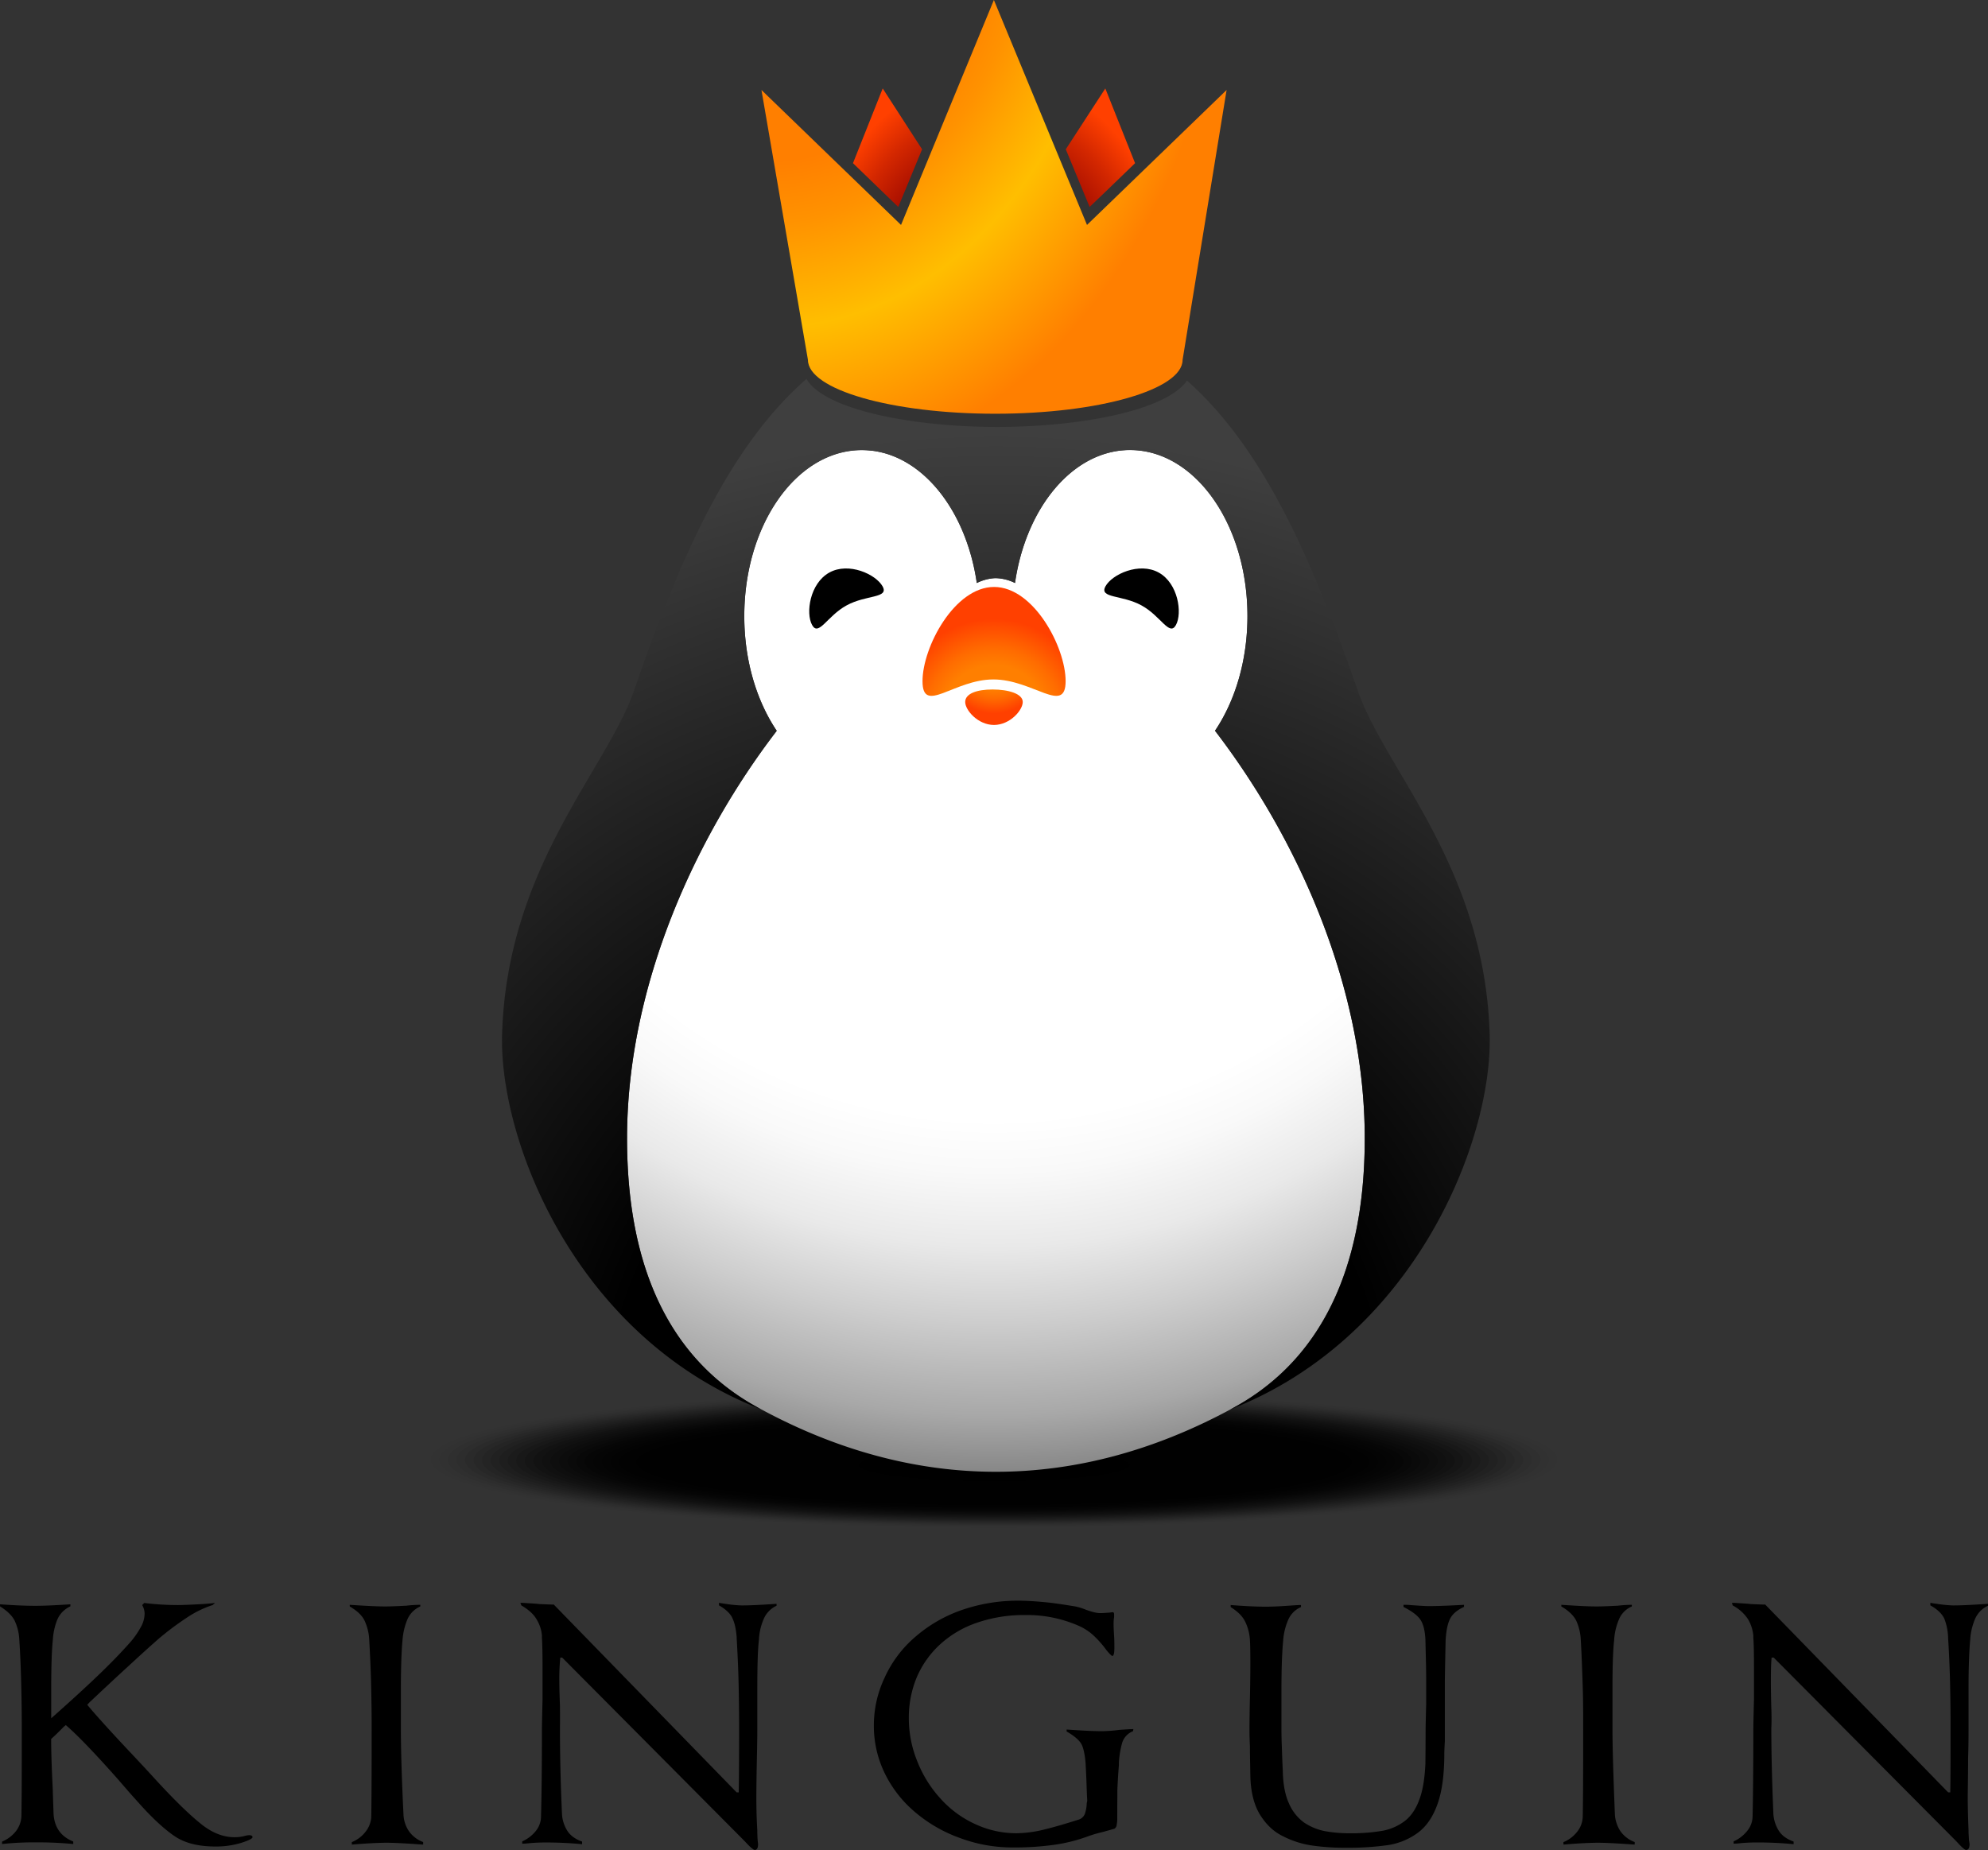<svg xmlns="http://www.w3.org/2000/svg" xmlns:xlink="http://www.w3.org/1999/xlink" viewBox="0 0 1312.79 1221.93"><rect x="0" y="0" width="1312.79" height="1221.93" fill="#333333" stroke="none"/><defs><style>.cls-1{opacity:0.01;}.cls-2{opacity:0.02;}.cls-3{opacity:0.03;}.cls-4{opacity:0.04;}.cls-5{opacity:0.05;}.cls-6{opacity:0.06;}.cls-7{opacity:0.07;}.cls-8{opacity:0.08;}.cls-9{opacity:0.09;}.cls-10{opacity:0.1;}.cls-11{opacity:0.11;}.cls-12{opacity:0.12;}.cls-13{opacity:0.13;}.cls-14{opacity:0.13;}.cls-15{opacity:0.14;}.cls-16{opacity:0.15;}.cls-17{opacity:0.16;}.cls-18{opacity:0.17;}.cls-19{opacity:0.18;}.cls-20{opacity:0.19;}.cls-21{opacity:0.2;}.cls-22{opacity:0.21;}.cls-23{opacity:0.22;}.cls-24{opacity:0.23;}.cls-25{opacity:0.24;}.cls-26{opacity:0.25;}.cls-27{opacity:0.26;}.cls-28{opacity:0.27;}.cls-29{opacity:0.28;}.cls-30{opacity:0.29;}.cls-31{opacity:0.3;}.cls-32{opacity:0.31;}.cls-33{opacity:0.32;}.cls-34{opacity:0.33;}.cls-35{opacity:0.34;}.cls-36{opacity:0.35;}.cls-37{opacity:0.36;}.cls-38{opacity:0.37;}.cls-39{opacity:0.38;}.cls-40{opacity:0.38;}.cls-41{opacity:0.39;}.cls-42{opacity:0.4;}.cls-43{opacity:0.41;}.cls-44{opacity:0.42;}.cls-45{opacity:0.43;}.cls-46{opacity:0.44;}.cls-47{opacity:0.45;}.cls-48{opacity:0.46;}.cls-49{opacity:0.47;}.cls-50{opacity:0.48;}.cls-51{opacity:0.49;}.cls-52{opacity:0.5;}.cls-53{fill:url(#radial-gradient);}.cls-54{fill:url(#radial-gradient-2);}.cls-55{fill:url(#radial-gradient-3);}.cls-56{fill:url(#radial-gradient-4);}.cls-57{fill:url(#radial-gradient-5);}.cls-58{fill:url(#radial-gradient-6);}.cls-59{fill:url(#radial-gradient-7);}</style><radialGradient id="radial-gradient" cx="655.95" cy="390.5" r="697.81" gradientUnits="userSpaceOnUse"><stop offset="0.5" stop-color="#fff"/><stop offset="0.55" stop-color="#f9f9f9"/><stop offset="0.62" stop-color="#e9e9e9"/><stop offset="0.69" stop-color="#cecece"/><stop offset="0.78" stop-color="#a8a8a8"/><stop offset="0.86" stop-color="#777"/><stop offset="0.95" stop-color="#3f3f3f"/></radialGradient><radialGradient id="radial-gradient-2" cx="656.29" cy="473.94" r="65.08" gradientUnits="userSpaceOnUse"><stop offset="0.53" stop-color="#ff7f00"/><stop offset="0.7" stop-color="#ff6c00"/><stop offset="1" stop-color="#ff4000"/></radialGradient><radialGradient id="radial-gradient-3" cx="656.29" cy="437.58" r="33.59" xlink:href="#radial-gradient-2"/><radialGradient id="radial-gradient-4" cx="508.65" cy="1243.9" r="318.66" gradientTransform="translate(0 -1665.54) scale(1 1.28)" gradientUnits="userSpaceOnUse"><stop offset="0.44" stop-color="#ff7f00"/><stop offset="0.54" stop-color="#ff9200"/><stop offset="0.71" stop-color="#ffbe00"/><stop offset="0.95" stop-color="#ff7f00"/></radialGradient><radialGradient id="radial-gradient-5" cx="654.77" cy="1463.12" r="124.15" gradientTransform="translate(0 -1665.53) scale(1 1.28)" gradientUnits="userSpaceOnUse"><stop offset="0.53" stop-color="#8e0000"/><stop offset="0.63" stop-color="#a10b00"/><stop offset="0.84" stop-color="#d32700"/><stop offset="1" stop-color="#ff4000"/></radialGradient><radialGradient id="radial-gradient-6" cx="654.68" cy="1463.12" r="124.28" xlink:href="#radial-gradient-5"/><radialGradient id="radial-gradient-7" cx="657.61" cy="940.57" r="655.24" gradientUnits="userSpaceOnUse"><stop offset="0.39"/><stop offset="1" stop-color="#3f3f3f"/></radialGradient></defs><title>kinguin</title><g id="Layer_2" data-name="Layer 2"><g id="standard_-_light_bg" data-name="standard - light bg"><g id="B_-_colour_-_Shadow" data-name="B - colour - Shadow"><g id="txt"><path d="M1.36,1218v-1.61a22.42,22.42,0,0,0,9.08-6.79,17.2,17.2,0,0,0,3.7-10.09c.24-12.85.24-32.12.24-57.6,0-9.74-.12-19.79-.38-30s-.65-20.07-1.29-29.46a32.62,32.62,0,0,0-3-11.9c-1.71-3.44-5-6.57-9.69-9.53v-1.36c9.73.71,17.65,1,23.35,1,5.3,0,13-.33,23.11-1v1.36a17.08,17.08,0,0,0-8.59,8.63,42.45,42.45,0,0,0-3,13.61c-.76,7-1.08,18.63-1.08,34.54v17.15c9.7-8.59,19.4-17.34,28.8-26.26s17.51-17.22,24.19-24.88a57.15,57.15,0,0,0,6.27-9.24,18.57,18.57,0,0,0,2.43-8.72,11.72,11.72,0,0,0-1.62-5.69l1.37-1.38a181.76,181.76,0,0,0,22,1.38q5.13,0,17.78-.74c2.25-.23,4.65-.34,7-.64l-1.63,1.38a68.49,68.49,0,0,0-17.67,8.76,189.73,189.73,0,0,0-18,13.53q-9.58,8.45-20.14,18.24c-7.08,6.47-15.36,14.19-24.79,23.06-.57.52-1.29,1.33-2.2,2.27,6,7.22,16,18.26,30,33.09q9.24,9.84,13.63,14.68,18.67,20.47,30.43,30.06c7.72,6.52,15.49,9.65,23.15,9.65a25.28,25.28,0,0,0,6.75-.83,13.1,13.1,0,0,1,3-.52c1.43,0,2.2.49,2.2,1.35s-2.5,2.17-7.62,3.77a56.83,56.83,0,0,1-16.82,2.37c-11.29,0-20.29-2.23-27.11-6.89s-14.69-11.9-23.56-21.87c-3.61-4-6.16-6.84-7.52-8.45L77,1174.21c-14.48-16.26-25.56-27.88-33.52-34.76l-1.34,1.06c-3.56,3.69-6.43,6.36-8.36,8.09,0,7.49.32,18.64,1.08,33.5.11,5.26.34,10.64.51,16,.54,8.89,4.89,15,13,18.24V1218a238.42,238.42,0,0,0-24.38-1.09A192,192,0,0,0,1.36,1218Z"/><path d="M232.34,1218.37v-1.64a21.63,21.63,0,0,0,9.08-6.88,17.18,17.18,0,0,0,3.76-10c.18-13,.25-32.11.25-57.72,0-9.79-.12-19.71-.37-29.88s-.73-20-1.25-29.41a33.77,33.77,0,0,0-3-12.25c-1.6-3.47-5-6.69-9.86-9.5V1060c9.86.64,17.65,1.08,23.49,1.08,3.07,0,7.6-.18,13.77-.5a84.87,84.87,0,0,1,9.34-.58v1.08a16.46,16.46,0,0,0-8.59,8.7,44.38,44.38,0,0,0-3.16,13.57c-.65,7-1.08,17.78-1.08,32.63v25.57c0,12.72.5,31.82,1.73,57.11a21.17,21.17,0,0,0,3.64,10.93,20,20,0,0,0,9.35,7.1v1.64h-.86c-10.9-.79-18.73-1.18-23.59-1.18C249.33,1217.19,241.79,1217.58,232.34,1218.37Z"/><path d="M480.53,1059.58a83.59,83.59,0,0,0,9.33.83c5.16,0,12.88-.37,22.95-1.07v1.28a16.74,16.74,0,0,0-8.51,8.8,38.22,38.22,0,0,0-3.12,13.53c-.8,6.77-1.08,17.6-1.08,32.44V1141c0,4.72-.08,11.57-.28,20.4-.26,12.36-.35,21.07-.35,25.94,0,6.15.13,13.41.63,21.79,0,2,.06,4,.22,6.29.13,1.43.28,2.3.28,2.64,0,2.55-.78,3.85-2.17,3.85-.93,0-3.1-1.87-6.58-5.7L371.26,1094.87H370a134.38,134.38,0,0,0-.65,15.5c0,3.63.13,8.94.42,16.13.06,6.66.06,11.52,0,14.7,0,16.75.37,35.79,1.35,57a23,23,0,0,0,3.65,11.26c2.08,3.14,5.29,5.37,9.62,6.93v1.73a245.16,245.16,0,0,0-24.67-1.14c-3.77,0-7.26.19-10.53.51a42.75,42.75,0,0,1-4.34.29v-1.51a24.1,24.1,0,0,0,8.92-6.81,15.45,15.45,0,0,0,3.51-10.07c.35-12.87.59-32,.59-57.65,0-2,.14-8.41.4-19.39V1101.7c0-9.12-.13-15.64-.4-19.86v-1.4a24,24,0,0,0-3.58-10.92c-1.89-3.33-5.36-6.45-10-9.11l-.67-1.71h1.66c4,.3,7.69.41,11.09.82,3.31.11,6.46.31,9.32.31l120.77,124.06h1.36c.2-9.39.26-23.64.26-42.69,0-9.88-.13-19.77-.36-30s-.73-20-1.26-29.4v-.55c-.42-4.87-1.17-8.94-2.66-12.07-1.24-3.16-4.35-6.15-9-8.81v-1.71C476.27,1059,478.21,1059.23,480.53,1059.58Z"/><path d="M737.41,1205.29a3.3,3.3,0,0,1-1.5,2.61c-1.22.34-3.89,1.12-7.91,2.21a81.4,81.4,0,0,0-9.2,2.68,108.31,108.31,0,0,1-23.3,5.81,190.25,190.25,0,0,1-26.43,1.67,99.19,99.19,0,0,1-35.44-6.35A95.21,95.21,0,0,1,604,1196.69,78.25,78.25,0,0,1,584.12,1171a71.25,71.25,0,0,1-7.06-31,73.5,73.5,0,0,1,7-31.65,77.35,77.35,0,0,1,19.65-26.57,93.87,93.87,0,0,1,30.42-18,113.09,113.09,0,0,1,38.63-6.51c4.93,0,10.43.36,16.57.92s13.22,1.64,21,2.93a38.27,38.27,0,0,1,6.79,2.14c4,1.44,7.06,2.21,9.24,2.21s4.28-.19,6.23-.32c1-.11,1.73-.26,2.22-.26s.9.39.9,1.36v1.88a24.15,24.15,0,0,0-.34,4.36c0,1.49.07,4.22.34,8.2.18,3,.18,5.44.18,7a29.83,29.83,0,0,1-.18,4c-.27,1.37-.58,2.07-1.12,2.07s-1.87-1.3-3.88-3.76a68.26,68.26,0,0,0-8.58-9.74,35.35,35.35,0,0,0-10.43-6.67,84.66,84.66,0,0,0-34.57-6.84,95.47,95.47,0,0,0-31.94,5.06,68.63,68.63,0,0,0-24.36,14.3,62.88,62.88,0,0,0-15.37,21.6,69,69,0,0,0-5.31,27.08,75.1,75.1,0,0,0,5.52,28.4,79.23,79.23,0,0,0,15.16,24.54,69.38,69.38,0,0,0,22.92,17,64.34,64.34,0,0,0,27.73,6.14,79.06,79.06,0,0,0,17.81-2.38c6.78-1.64,14.37-3.88,22.93-6.59a6.44,6.44,0,0,0,4.14-3.75,23.13,23.13,0,0,0,1.28-7.13l.34-1.61c-.19-2.8-.34-6.81-.52-12.25s-.46-9.4-.55-12.05c-.44-5.88-1.34-10.23-2.69-12.94-1.54-2.82-4.81-5.58-9.87-8.52v-1.28c9.87.68,17.65,1.1,23.36,1.1a103,103,0,0,0,11.51-.87c4.07-.28,7.25-.5,9.2-.5l-.2,1.37a12.07,12.07,0,0,0-7.15,7.54,60.23,60.23,0,0,0-2.2,13.37v1.6c-.51,6-.78,11.3-1,15.94,0,4.65-.08,11.06-.08,19.44A19.21,19.21,0,0,1,737.41,1205.29Z"/><path d="M866.55,1219a61.61,61.61,0,0,1-19.58-6.29c-6.34-3.11-11.23-8.05-15.21-14.56-3.82-6.5-5.87-15-6.08-25.27-.1-6.73-.29-13.26-.29-19.56-.22-4.44-.28-7.73-.28-10.11,0-4.56.06-11.65.28-21.51s.29-17.44.29-22.61c0-7.16-.08-12.61-.29-16a31.55,31.55,0,0,0-3.15-12c-1.69-3.49-4.86-6.67-9.57-9.6v-1.36c9.78.79,17.55,1.1,23.3,1.1,3.06,0,7.67-.13,13.76-.57,4.22-.27,7.28-.53,9.39-.53v1.36a16.13,16.13,0,0,0-8.59,8.78,41.57,41.57,0,0,0-3.2,13.62c-.65,6.66-1.12,17.45-1.12,32.34v25.57c0,4,.1,8,.25,11.79s.29,9.2.64,15.89c.16,9,1.52,16.11,4.07,21.69A30.37,30.37,0,0,0,861,1203.7a37.49,37.49,0,0,0,13.53,5.72,88.75,88.75,0,0,0,16.57,1.46,121.47,121.47,0,0,0,21.76-1.61,34.82,34.82,0,0,0,14.7-6.4c4.16-3.21,7.35-7.81,9.66-14.1,2.33-6,3.6-14.07,4.06-23.88.06-7.54.13-15,.13-22.56,0-1.66.13-7.24.37-16.64V1108.5c0-6.16-.24-14.66-.5-25.63-.29-5.57-1.31-9.89-3.12-12.77s-5.63-5.81-11.34-8.7V1060a49.24,49.24,0,0,1,5.63.25c4.92.33,8.63.6,11.21.6,4.86,0,12.64-.27,23.12-.85v1.36c-4.28,1.94-7.44,4.53-9.08,7.59s-2.72,8-3.08,14.64c-.17,9.15-.39,17.93-.5,26.47V1150c-.25,4.51-.36,7.33-.36,8.42q0,21-4.64,33.58c-3.06,8.45-7.42,14.66-13.1,18.76a44.68,44.68,0,0,1-19.32,7.93,185.4,185.4,0,0,1-27.67,1.78A152.91,152.91,0,0,1,866.55,1219Z"/><path d="M1032.43,1218.37v-1.64a21.73,21.73,0,0,0,9.09-6.88,16.49,16.49,0,0,0,3.66-10c.23-13,.28-32.11.28-57.72,0-9.79,0-19.71-.35-29.88s-.69-20-1.25-29.41a33.78,33.78,0,0,0-2.94-12.25c-1.68-3.47-5-6.69-9.89-9.5V1060c9.89.64,17.61,1.08,23.4,1.08,3.08,0,7.7-.18,13.89-.5a83.43,83.43,0,0,1,9.27-.58v1.08a15.91,15.91,0,0,0-8.56,8.7,40.9,40.9,0,0,0-3.12,13.57c-.79,7-1.1,17.78-1.1,32.63v25.57c0,12.72.59,31.82,1.6,57.11a22.57,22.57,0,0,0,3.7,10.93,20,20,0,0,0,9.37,7.1v1.64h-.79q-16.32-1.18-23.61-1.18C1049.44,1217.19,1041.86,1217.58,1032.43,1218.37Z"/><path d="M1280.55,1059.58a83.58,83.58,0,0,0,9.17.83c5.18,0,12.89-.37,23.07-1.07v1.28a16.83,16.83,0,0,0-8.58,8.8,40.74,40.74,0,0,0-3.16,13.53c-.63,6.77-1.11,17.6-1.11,32.44V1141c0,4.72,0,11.57-.29,20.4,0,12.36-.23,21.07-.23,25.94,0,6.15.2,13.41.52,21.79,0,2,.19,4,.26,6.29a19.62,19.62,0,0,1,.41,2.64c0,2.55-.78,3.85-2.23,3.85-1,0-3-1.87-6.48-5.7l-120.62-121.36h-1.38c-.35,3.49-.49,8.62-.49,15.5,0,3.63.08,8.94.24,16.13.25,6.66.25,11.52.06,14.7,0,16.75.46,35.79,1.36,57a23.72,23.72,0,0,0,3.71,11.26c2.07,3.14,5.29,5.37,9.64,6.93v1.73a247.09,247.09,0,0,0-24.7-1.14c-3.79,0-7.34.19-10.61.51a41,41,0,0,1-4.31.29v-1.51a23.52,23.52,0,0,0,8.89-6.81,15.42,15.42,0,0,0,3.65-10.07c.29-12.87.49-32,.49-57.65,0-2,.14-8.41.42-19.39V1101.7c0-9.12-.1-15.64-.42-19.86v-1.4a25.91,25.91,0,0,0-3.5-10.92,27.58,27.58,0,0,0-10.11-9.11l-.53-1.71h1.62c4,.3,7.71.41,11,.82,3.39.11,6.42.31,9.36.31l120.82,124.06h1.38c.19-9.39.19-23.64.19-42.69,0-9.88-.08-19.77-.33-30s-.7-20-1.29-29.4v-.55a38.58,38.58,0,0,0-2.47-12.07c-1.49-3.16-4.45-6.15-9.24-8.81v-1.71C1276.25,1059,1278.14,1059.23,1280.55,1059.58Z"/></g><path class="cls-1" d="M1034.1,964c0-25.2-169.08-45.63-377.64-45.63S278.81,938.78,278.81,964s169.08,45.63,377.65,45.63S1034.1,989.18,1034.1,964Z"/><path class="cls-2" d="M1028.45,964.06c0-24.83-166.54-44.95-372-44.95s-372,20.12-372,44.95,166.55,45,372,45S1028.45,988.88,1028.45,964.06Z"/><path class="cls-3" d="M1022.81,964.13c0-24.45-164-44.26-366.35-44.26S290.1,939.68,290.1,964.13s164,44.27,366.36,44.27S1022.81,988.58,1022.81,964.13Z"/><path class="cls-4" d="M1017.17,964.21c0-24.08-161.5-43.59-360.71-43.59s-360.72,19.51-360.72,43.59,161.5,43.58,360.72,43.58S1017.17,988.28,1017.17,964.21Z"/><path class="cls-5" d="M1011.52,964.28c0-23.7-159-42.9-355.06-42.9s-355.07,19.2-355.07,42.9,159,42.9,355.07,42.9S1011.52,988,1011.52,964.28Z"/><path class="cls-6" d="M1005.88,964.35c0-23.32-156.44-42.22-349.42-42.22S307,941,307,964.35s156.44,42.22,349.43,42.22S1005.88,987.67,1005.88,964.35Z"/><path class="cls-7" d="M1000.24,964.43c0-22.95-153.92-41.54-343.78-41.54s-343.79,18.59-343.79,41.54S466.59,1006,656.46,1006,1000.24,987.37,1000.24,964.43Z"/><path class="cls-8" d="M994.6,964.5c0-22.57-151.39-40.86-338.14-40.86S318.32,941.93,318.32,964.5s151.39,40.86,338.14,40.86S994.6,987.06,994.6,964.5Z"/><path class="cls-9" d="M989,964.57c0-22.19-148.86-40.17-332.49-40.17S324,942.38,324,964.57s148.86,40.18,332.5,40.18S989,986.76,989,964.57Z"/><path class="cls-10" d="M983.31,964.65c0-21.81-146.34-39.5-326.85-39.5S329.6,942.84,329.6,964.65s146.34,39.49,326.86,39.49S983.31,986.46,983.31,964.65Z"/><path class="cls-11" d="M977.67,964.72c0-21.43-143.81-38.81-321.21-38.81s-321.21,17.38-321.21,38.81,143.81,38.81,321.21,38.81S977.67,986.15,977.67,964.72Z"/><path class="cls-12" d="M972,964.79c0-21.06-141.28-38.13-315.56-38.13s-315.57,17.07-315.57,38.13,141.28,38.13,315.57,38.13S972,985.85,972,964.79Z"/><path class="cls-13" d="M966.38,964.87c0-20.68-138.76-37.45-309.92-37.45s-309.93,16.77-309.93,37.45,138.76,37.44,309.93,37.44S966.38,985.55,966.38,964.87Z"/><path class="cls-14" d="M960.74,964.94c0-20.3-136.23-36.77-304.28-36.77s-304.28,16.47-304.28,36.77,136.23,36.77,304.28,36.77S960.74,985.24,960.74,964.94Z"/><path class="cls-15" d="M955.09,965c0-19.92-133.7-36.08-298.63-36.08S357.82,945.09,357.82,965s133.7,36.09,298.64,36.09S955.09,984.94,955.09,965Z"/><path class="cls-16" d="M949.45,965.09c0-19.55-131.18-35.4-293-35.4s-293,15.85-293,35.4,131.18,35.4,293,35.4S949.45,984.64,949.45,965.09Z"/><path class="cls-17" d="M943.81,965.16c0-19.17-128.65-34.72-287.35-34.72S369.11,946,369.11,965.16s128.65,34.72,287.35,34.72S943.81,984.34,943.81,965.16Z"/><path class="cls-18" d="M938.16,965.23c0-18.79-126.12-34-281.7-34s-281.71,15.24-281.71,34,126.12,34,281.71,34S938.16,984,938.16,965.23Z"/><path class="cls-19" d="M932.52,965.31c0-18.42-123.6-33.36-276.06-33.36s-276.07,14.94-276.07,33.36S504,998.66,656.46,998.66,932.52,983.73,932.52,965.31Z"/><path class="cls-20" d="M926.88,965.38c0-18-121.07-32.67-270.42-32.67S386,947.34,386,965.38s121.07,32.68,270.42,32.68S926.88,983.43,926.88,965.38Z"/><path class="cls-21" d="M921.23,965.46c0-17.67-118.54-32-264.77-32s-264.78,14.33-264.78,32,118.54,32,264.78,32S921.23,983.12,921.23,965.46Z"/><path class="cls-22" d="M915.59,965.53c0-17.29-116-31.31-259.13-31.31s-259.14,14-259.14,31.31,116,31.31,259.14,31.31S915.59,982.82,915.59,965.53Z"/><path class="cls-23" d="M910,965.6C910,948.69,796.46,935,656.46,935S403,948.69,403,965.6s113.49,30.63,253.49,30.63S910,982.52,910,965.6Z"/><path class="cls-24" d="M904.3,965.68c0-16.54-111-29.95-247.84-29.95s-247.85,13.41-247.85,29.95,111,29.94,247.85,29.94S904.3,982.21,904.3,965.68Z"/><path class="cls-25" d="M898.66,965.75c0-16.16-108.44-29.27-242.2-29.27s-242.21,13.11-242.21,29.27S522.69,995,656.46,995,898.66,981.91,898.66,965.75Z"/><path class="cls-26" d="M893,965.82c0-15.78-105.92-28.58-236.56-28.58S419.9,950,419.9,965.82s105.91,28.59,236.56,28.59S893,981.61,893,965.82Z"/><path class="cls-27" d="M887.37,965.9C887.37,950.49,784,938,656.46,938s-230.92,12.5-230.92,27.91,103.38,27.9,230.92,27.9S887.37,981.3,887.37,965.9Z"/><path class="cls-28" d="M881.73,966c0-15-100.86-27.22-225.27-27.22S431.18,950.94,431.18,966,532,993.19,656.46,993.19,881.73,981,881.73,966Z"/><path class="cls-29" d="M876.09,966c0-14.65-98.33-26.53-219.63-26.53S436.82,951.39,436.82,966s98.34,26.54,219.64,26.54S876.09,980.7,876.09,966Z"/><path class="cls-30" d="M870.44,966.12c0-14.28-95.8-25.86-214-25.86s-214,11.58-214,25.86,95.8,25.85,214,25.85S870.44,980.39,870.44,966.12Z"/><path class="cls-31" d="M864.8,966.19c0-13.9-93.28-25.17-208.34-25.17s-208.35,11.27-208.35,25.17,93.28,25.17,208.35,25.17S864.8,980.09,864.8,966.19Z"/><path class="cls-32" d="M859.16,966.26c0-13.52-90.76-24.49-202.7-24.49s-202.7,11-202.7,24.49,90.75,24.5,202.7,24.5S859.16,979.79,859.16,966.26Z"/><path class="cls-33" d="M853.51,966.34c0-13.15-88.22-23.81-197-23.81S459.4,953.19,459.4,966.34s88.22,23.81,197.06,23.81S853.51,979.48,853.51,966.34Z"/><path class="cls-34" d="M847.87,966.41c0-12.77-85.7-23.13-191.41-23.13S465,953.64,465,966.41s85.7,23.13,191.42,23.13S847.87,979.18,847.87,966.41Z"/><path class="cls-35" d="M842.23,966.48c0-12.39-83.18-22.44-185.77-22.44s-185.77,10.05-185.77,22.44,83.17,22.45,185.77,22.45S842.23,978.88,842.23,966.48Z"/><path class="cls-36" d="M836.58,966.56c0-12-80.64-21.77-180.12-21.77s-180.13,9.75-180.13,21.77S557,988.32,656.46,988.32,836.58,978.58,836.58,966.56Z"/><path class="cls-37" d="M830.94,966.63c0-11.64-78.12-21.08-174.48-21.08S482,955,482,966.63s78.12,21.08,174.49,21.08S830.94,978.27,830.94,966.63Z"/><path class="cls-38" d="M825.3,966.71c0-11.27-75.6-20.41-168.84-20.41s-168.85,9.14-168.85,20.41,75.6,20.4,168.85,20.4S825.3,978,825.3,966.71Z"/><path class="cls-39" d="M819.65,966.78c0-10.89-73.06-19.72-163.19-19.72s-163.2,8.83-163.2,19.72,73.06,19.72,163.2,19.72S819.65,977.67,819.65,966.78Z"/><path class="cls-40" d="M814,966.85c0-10.51-70.54-19-157.55-19s-157.56,8.53-157.56,19,70.54,19,157.56,19S814,977.36,814,966.85Z"/><path class="cls-41" d="M808.37,966.93c0-10.14-68-18.36-151.91-18.36s-151.92,8.22-151.92,18.36,68,18.35,151.92,18.35S808.37,977.06,808.37,966.93Z"/><path class="cls-42" d="M802.73,967c0-9.76-65.49-17.67-146.27-17.67S510.19,957.24,510.19,967s65.48,17.67,146.27,17.67S802.73,976.76,802.73,967Z"/><path class="cls-43" d="M797.08,967.07c0-9.38-63-17-140.62-17s-140.63,7.61-140.63,17,63,17,140.63,17S797.08,976.45,797.08,967.07Z"/><path class="cls-44" d="M791.44,967.15c0-9-60.44-16.31-135-16.31s-135,7.3-135,16.31,60.44,16.31,135,16.31S791.44,976.15,791.44,967.15Z"/><path class="cls-45" d="M785.8,967.22c0-8.63-57.91-15.63-129.34-15.63s-129.34,7-129.34,15.63,57.9,15.63,129.34,15.63S785.8,975.85,785.8,967.22Z"/><path class="cls-46" d="M780.15,967.29c0-8.25-55.38-14.94-123.69-14.94s-123.7,6.69-123.7,14.94,55.38,15,123.7,15S780.15,975.54,780.15,967.29Z"/><path class="cls-47" d="M774.51,967.37c0-7.88-52.86-14.27-118-14.27S538.4,959.49,538.4,967.37s52.86,14.26,118.06,14.26S774.51,975.24,774.51,967.37Z"/><path class="cls-48" d="M768.87,967.44c0-7.5-50.33-13.58-112.41-13.58s-112.41,6.08-112.41,13.58S594.38,981,656.46,981,768.87,974.94,768.87,967.44Z"/><path class="cls-49" d="M763.22,967.51c0-7.12-47.8-12.9-106.76-12.9s-106.77,5.78-106.77,12.9,47.8,12.9,106.77,12.9S763.22,974.63,763.22,967.51Z"/><path class="cls-50" d="M757.58,967.59c0-6.75-45.28-12.22-101.12-12.22s-101.13,5.47-101.13,12.22,45.28,12.22,101.13,12.22S757.58,974.33,757.58,967.59Z"/><path class="cls-51" d="M751.94,967.66c0-6.37-42.75-11.54-95.48-11.54S561,961.29,561,967.66s42.75,11.54,95.48,11.54S751.94,974,751.94,967.66Z"/><path class="cls-52" d="M746.29,967.73c0-6-40.22-10.85-89.83-10.85s-89.84,4.86-89.84,10.85,40.22,10.86,89.84,10.86S746.29,973.73,746.29,967.73Z"/><path class="cls-53" d="M812.5,930.91q2.34-1.24,4.63-2.55l.46-.25c1.12-.65,2.23-1.32,3.34-2l1.28-.77c47.31-29.28,79-83.3,79-173.45,0-102.26-46.09-200.45-98.88-269.23,13.28-19.73,21.42-46.31,21.42-75.75,0-59.35-33.25-107.67-75-109.61-.79,0-1.59-.06-2.38-.06H746c-1,0-2,0-2.94.09l-1.09.08c-.67.05-1.34.11-2,.18l-1.2.14c-.81.11-1.61.24-2.42.39-.57.1-1.15.22-1.73.34l-1.48.33-1.65.42-1.1.32a56.91,56.91,0,0,0-6.3,2.25l-.35.14c-18,7.73-33.29,24.53-43.13,46.65a137.79,137.79,0,0,0-10.33,36.22h0c0,.1,0,.2,0,.29a30.47,30.47,0,0,0-12.63-3.21h-.17c-.49,0-1,0-1.45.05h-.15A31.88,31.88,0,0,0,645,385.08a138.88,138.88,0,0,0-9.57-34.71,2.44,2.44,0,0,1-.1-.24C624,323.74,605.05,304.63,582.82,299h-.09a52.78,52.78,0,0,0-6.61-1.26l-.36,0c-1-.12-1.9-.2-2.85-.27l-.61-.05q-1.6-.09-3.24-.09c-.88,0-1.75,0-2.62.06h0c-41.7,2-74.93,50.28-74.93,109.61,0,29.44,8.17,56,21.43,75.75-52.61,68.52-98.85,167-98.85,269.23,0,86.67,29,139.85,73.51,169.92,3.24,2.15,6.55,4.22,10,6.17,1.71,1,3.43,2,5.16,2.85l0,0,0,0c102,55,207.94,54.9,309.8,0Z"/><path d="M559.05,399.87c-12.85,7-18.46,20.77-22.78,12.94s-1.51-27.48,11.37-34.62,30.83,1.19,35.2,9.14S571.89,392.79,559.05,399.87Z"/><path d="M753.78,399.87c12.83,7,18.48,20.77,22.77,12.94s1.51-27.48-11.38-34.62-30.92,1.19-35.19,9.14S740.89,392.79,753.78,399.87Z"/><path class="cls-54" d="M656,448.78c-26.16,0-46.81,23.61-46.81,1.15s21.07-62.24,47.25-62.24,47.25,39.77,47.25,62.24S682.07,448.78,656,448.78Z"/><path class="cls-55" d="M655.44,455.41c10.43,0,19.94,2.79,19.94,8.25s-8.44,15.18-19,15.18-19-9.72-19-15.18S644.85,455.41,655.44,455.41Z"/><g id="korona"><path class="cls-56" d="M780.93,237.71c0,19.64-55.34,35.57-123.7,35.57s-123.7-15.93-123.7-35.57L502.83,59.43,595,148.57,656.32,0l61.49,148.57L810,59.43Z"/><path class="cls-57" d="M608.9,98.61l-26-40.19-19.63,49.36c14.62,14.17,26.83,25.9,29.9,28.92C594.65,133.18,601,117.92,608.9,98.61Z"/><path class="cls-58" d="M749.55,107.78,729.9,58.42,703.8,98.61c8,19.39,14.32,34.57,15.73,38.09C722.66,133.76,734.85,122,749.55,107.78Z"/></g><path class="cls-59" d="M896.54,456C866,367.52,833.48,295.32,783.83,251.37c-13.62,19.9-71,30.64-125.4,30.64-55.7,0-114.16-11.34-125.86-31.75C482.26,294.19,449.46,366.8,418.73,456c-18.3,52.66-83.89,116.66-87.17,227.09-2.06,70.5,48.77,200.28,171.2,247.83-52.95-27.86-88.7-82.82-88.7-179,0-102.27,46.24-200.72,98.85-269.24-13.26-19.73-21.43-46.31-21.43-75.75,0-60.58,34.64-109.67,77.57-109.67,37.46,0,68.76,37.74,76,87.84a29.9,29.9,0,0,1,12.6-3.22,30.23,30.23,0,0,1,12.65,3.22c7.15-50.1,38.49-87.84,75.91-87.84,42.93,0,77.56,49.09,77.56,109.67,0,29.44-8.14,56-21.42,75.75,52.79,68.78,98.88,167,98.88,269.24,0,96.18-36,151.24-88.69,179,121.59-47.55,173.2-177.33,171.17-247.83C980.43,572.63,914.75,508.63,896.54,456Z"/></g></g></g></svg>